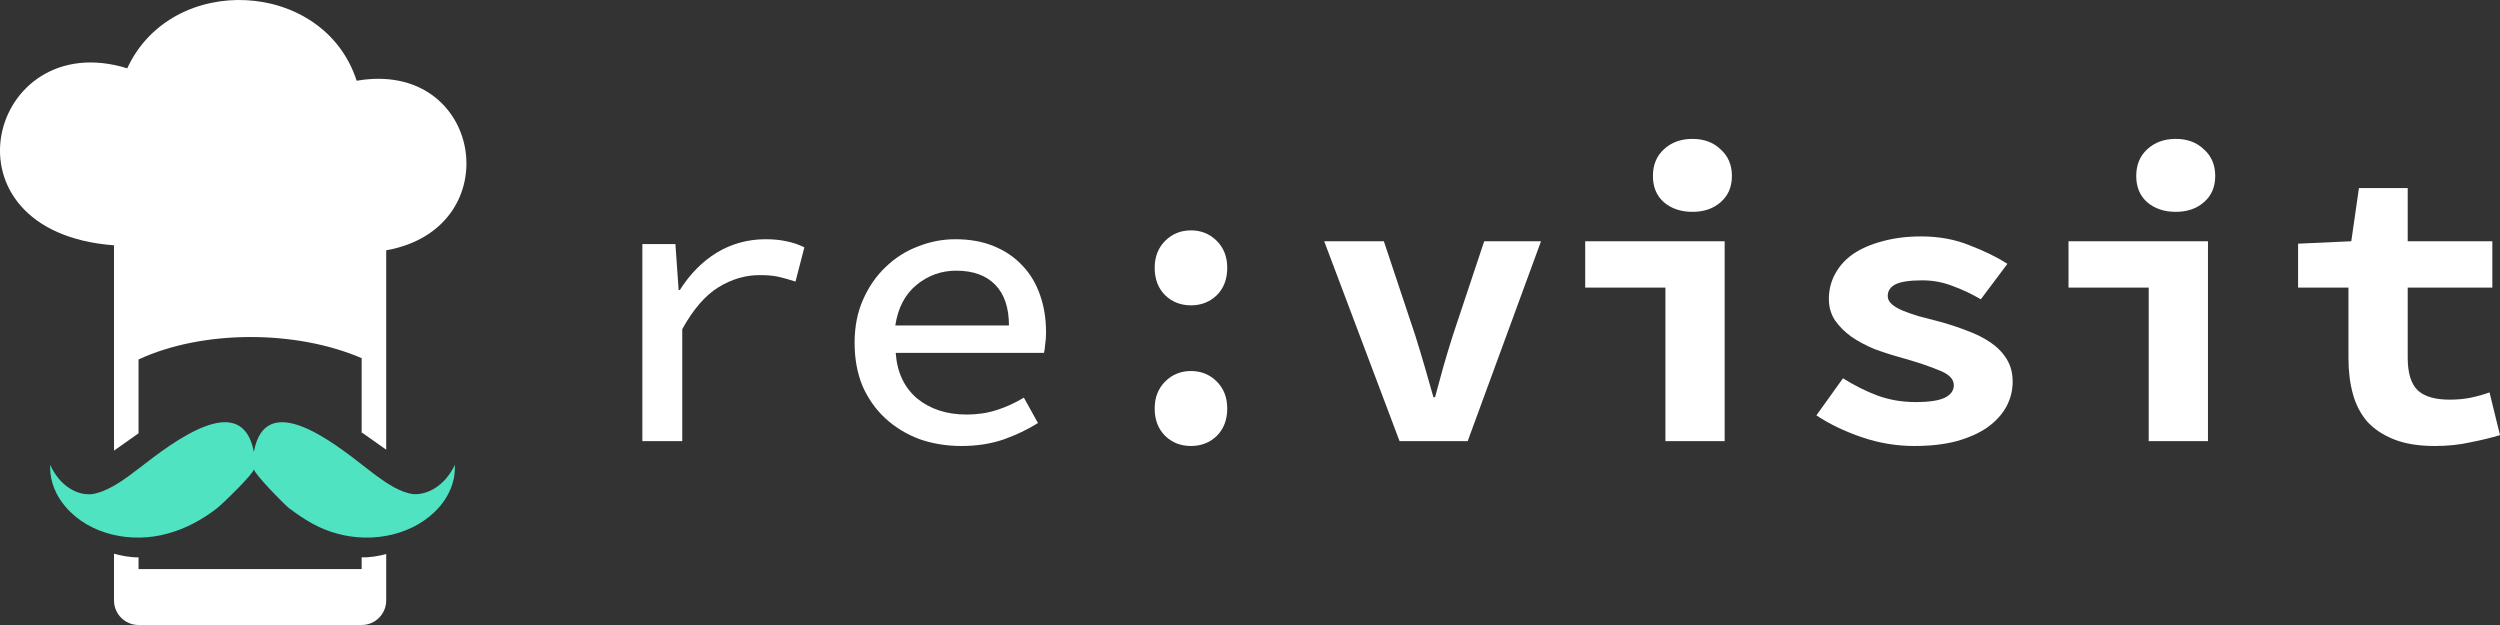<svg width="144" height="36" viewBox="0 0 144 36" fill="none" xmlns="http://www.w3.org/2000/svg">
    <rect x="0" y="0" width="144" height="36" fill="#333333" stroke="none"/>
    <path fill-rule="evenodd" clip-rule="evenodd" d="M6.567 14.13V25.956L7.98 24.957V20.705C11.681 18.989 17.039 18.999 20.832 20.63V24.983L20.85 24.916L22.245 25.903V14.417C29.386 13.154 27.811 3.391 20.544 4.651C18.651 -1.206 9.889 -1.628 7.33 3.936C-0.662 1.463 -3.77 13.353 6.567 14.13ZM22.245 31.913C21.82 32.026 21.29 32.123 20.832 32.1V32.777H7.98V32.103C7.512 32.113 6.982 32.008 6.567 31.893V34.587C6.567 35.367 7.2 36 7.98 36H20.832C21.612 36 22.245 35.367 22.245 34.587V31.913Z" fill="white"/>
    <path d="M21.676 27.399C22.27 27.836 23.05 28.366 23.799 28.46C24.579 28.522 25.607 28.022 26.201 26.775V26.963C26.201 27.775 25.857 28.555 25.327 29.179C23.892 30.833 21.458 31.301 19.43 30.739C18.369 30.459 17.527 29.929 16.653 29.273C16.403 29.086 14.625 27.276 14.625 27.026C14.625 27.276 12.752 29.085 12.502 29.273C11.66 29.927 10.692 30.459 9.632 30.739C7.604 31.301 5.169 30.833 3.765 29.179C3.235 28.555 2.891 27.775 2.891 26.963V26.775C3.453 28.023 4.482 28.554 5.294 28.46C6.042 28.367 6.884 27.805 7.446 27.399C7.608 27.282 7.813 27.124 8.05 26.941L8.054 26.938C9.958 25.465 13.93 22.393 14.623 26.027C15.285 22.421 19.124 25.418 21.028 26.903C21.283 27.102 21.503 27.274 21.676 27.399Z" fill="#50E3C2"/>
    <path d="M37 14.059H38.904L39.089 16.705H39.159C39.747 15.777 40.459 15.057 41.295 14.546C42.146 14.036 43.082 13.78 44.103 13.78C44.552 13.78 44.947 13.819 45.287 13.896C45.628 13.958 45.976 14.074 46.332 14.245L45.821 16.218C45.434 16.094 45.102 16.001 44.823 15.939C44.545 15.877 44.189 15.846 43.755 15.846C42.935 15.846 42.146 16.078 41.388 16.543C40.629 17.007 39.933 17.812 39.298 18.957V25.411H37V14.059Z" fill="white"/>
    <path d="M49.225 19.746C49.225 18.818 49.387 17.99 49.712 17.262C50.037 16.52 50.471 15.893 51.012 15.382C51.554 14.856 52.173 14.461 52.869 14.198C53.566 13.92 54.285 13.78 55.028 13.78C55.864 13.78 56.599 13.912 57.234 14.175C57.884 14.438 58.433 14.809 58.882 15.289C59.331 15.754 59.671 16.318 59.903 16.984C60.135 17.634 60.252 18.354 60.252 19.143C60.252 19.375 60.236 19.599 60.205 19.816C60.19 20.017 60.166 20.187 60.135 20.327H51.593C51.67 21.441 52.08 22.315 52.823 22.95C53.581 23.569 54.533 23.878 55.678 23.878C56.297 23.878 56.87 23.793 57.396 23.623C57.938 23.453 58.464 23.213 58.975 22.904L59.787 24.366C59.199 24.737 58.534 25.055 57.791 25.318C57.063 25.565 56.259 25.689 55.377 25.689C54.525 25.689 53.721 25.558 52.962 25.294C52.219 25.016 51.569 24.621 51.012 24.111C50.455 23.6 50.014 22.981 49.689 22.253C49.38 21.511 49.225 20.675 49.225 19.746ZM58.116 18.748C58.116 17.727 57.853 16.945 57.327 16.404C56.8 15.862 56.05 15.591 55.075 15.591C54.224 15.591 53.465 15.862 52.8 16.404C52.134 16.945 51.724 17.727 51.569 18.748H58.116Z" fill="white"/>
    <path d="M66.51 15.428C66.51 14.794 66.711 14.275 67.114 13.873C67.516 13.471 68.011 13.27 68.6 13.27C69.188 13.27 69.683 13.471 70.085 13.873C70.488 14.275 70.689 14.794 70.689 15.428C70.689 16.078 70.488 16.605 70.085 17.007C69.683 17.394 69.188 17.587 68.6 17.587C68.011 17.587 67.516 17.394 67.114 17.007C66.711 16.605 66.51 16.078 66.51 15.428ZM66.51 23.53C66.51 22.896 66.711 22.377 67.114 21.975C67.516 21.573 68.011 21.371 68.6 21.371C69.188 21.371 69.683 21.573 70.085 21.975C70.488 22.377 70.689 22.896 70.689 23.53C70.689 24.18 70.488 24.706 70.085 25.109C69.683 25.496 69.188 25.689 68.6 25.689C68.011 25.689 67.516 25.496 67.114 25.109C66.711 24.706 66.51 24.18 66.51 23.53Z" fill="white"/>
    <path d="M76.274 13.896H79.71L81.521 19.328C81.706 19.917 81.884 20.505 82.055 21.093C82.225 21.681 82.395 22.277 82.565 22.88H82.658C82.828 22.277 82.991 21.681 83.146 21.093C83.316 20.505 83.494 19.917 83.68 19.328L85.49 13.896H88.763L84.538 25.411H80.615L76.274 13.896Z" fill="white"/>
    <path d="M91.308 13.896H99.34V25.411H95.928V16.566H91.308V13.896ZM97.483 12.202C96.817 12.202 96.268 12.016 95.835 11.645C95.417 11.273 95.208 10.77 95.208 10.136C95.208 9.501 95.417 8.99 95.835 8.604C96.268 8.201 96.817 8 97.483 8C98.148 8 98.69 8.201 99.108 8.604C99.541 8.99 99.758 9.501 99.758 10.136C99.758 10.77 99.541 11.273 99.108 11.645C98.69 12.016 98.148 12.202 97.483 12.202Z" fill="white"/>
    <path d="M106.156 21.789C106.821 22.207 107.487 22.54 108.152 22.787C108.833 23.035 109.561 23.159 110.334 23.159C111.124 23.159 111.689 23.074 112.029 22.904C112.37 22.733 112.54 22.493 112.54 22.184C112.54 21.828 112.253 21.542 111.681 21.325C111.124 21.093 110.381 20.845 109.452 20.582C108.942 20.443 108.439 20.28 107.943 20.095C107.464 19.893 107.03 19.661 106.643 19.398C106.257 19.12 105.939 18.802 105.692 18.446C105.459 18.09 105.343 17.68 105.343 17.216C105.343 16.69 105.467 16.202 105.715 15.754C105.962 15.305 106.311 14.925 106.759 14.616C107.224 14.306 107.781 14.067 108.431 13.896C109.096 13.711 109.839 13.618 110.659 13.618C111.681 13.618 112.609 13.788 113.445 14.129C114.296 14.454 115.024 14.809 115.627 15.196L114.095 17.239C113.569 16.93 113.027 16.674 112.47 16.473C111.913 16.256 111.333 16.148 110.729 16.148C110.002 16.148 109.483 16.226 109.174 16.38C108.88 16.535 108.733 16.759 108.733 17.053C108.733 17.224 108.81 17.378 108.965 17.518C109.12 17.657 109.329 17.781 109.592 17.889C109.855 17.997 110.164 18.106 110.52 18.214C110.892 18.307 111.278 18.408 111.681 18.516C112.253 18.671 112.795 18.849 113.306 19.05C113.817 19.236 114.265 19.46 114.652 19.723C115.039 19.986 115.349 20.303 115.581 20.675C115.813 21.046 115.929 21.48 115.929 21.975C115.929 22.501 115.805 22.989 115.558 23.437C115.31 23.886 114.946 24.281 114.467 24.621C114.002 24.946 113.414 25.209 112.702 25.411C112.006 25.596 111.193 25.689 110.265 25.689C109.228 25.689 108.214 25.519 107.224 25.178C106.233 24.838 105.367 24.42 104.624 23.925L106.156 21.789Z" fill="white"/>
    <path d="M119.147 13.896H127.179V25.411H123.766V16.566H119.147V13.896ZM125.322 12.202C124.656 12.202 124.107 12.016 123.674 11.645C123.256 11.273 123.047 10.77 123.047 10.136C123.047 9.501 123.256 8.99 123.674 8.604C124.107 8.201 124.656 8 125.322 8C125.987 8 126.529 8.201 126.947 8.604C127.38 8.99 127.597 9.501 127.597 10.136C127.597 10.77 127.38 11.273 126.947 11.645C126.529 12.016 125.987 12.202 125.322 12.202Z" fill="white"/>
    <path d="M135.271 16.566H132.37V14.036L135.434 13.896L135.875 10.832H138.684V13.896H143.559V16.566H138.684V20.605C138.684 21.487 138.877 22.114 139.264 22.486C139.651 22.842 140.263 23.02 141.098 23.02C141.547 23.02 141.957 22.981 142.329 22.904C142.7 22.826 143.056 22.726 143.396 22.602L144 25.062C143.489 25.217 142.917 25.356 142.282 25.48C141.663 25.619 140.982 25.689 140.239 25.689C139.326 25.689 138.552 25.565 137.918 25.318C137.283 25.07 136.765 24.73 136.363 24.296C135.976 23.848 135.697 23.314 135.527 22.695C135.357 22.076 135.271 21.387 135.271 20.628V16.566Z" fill="white"/>
</svg>
